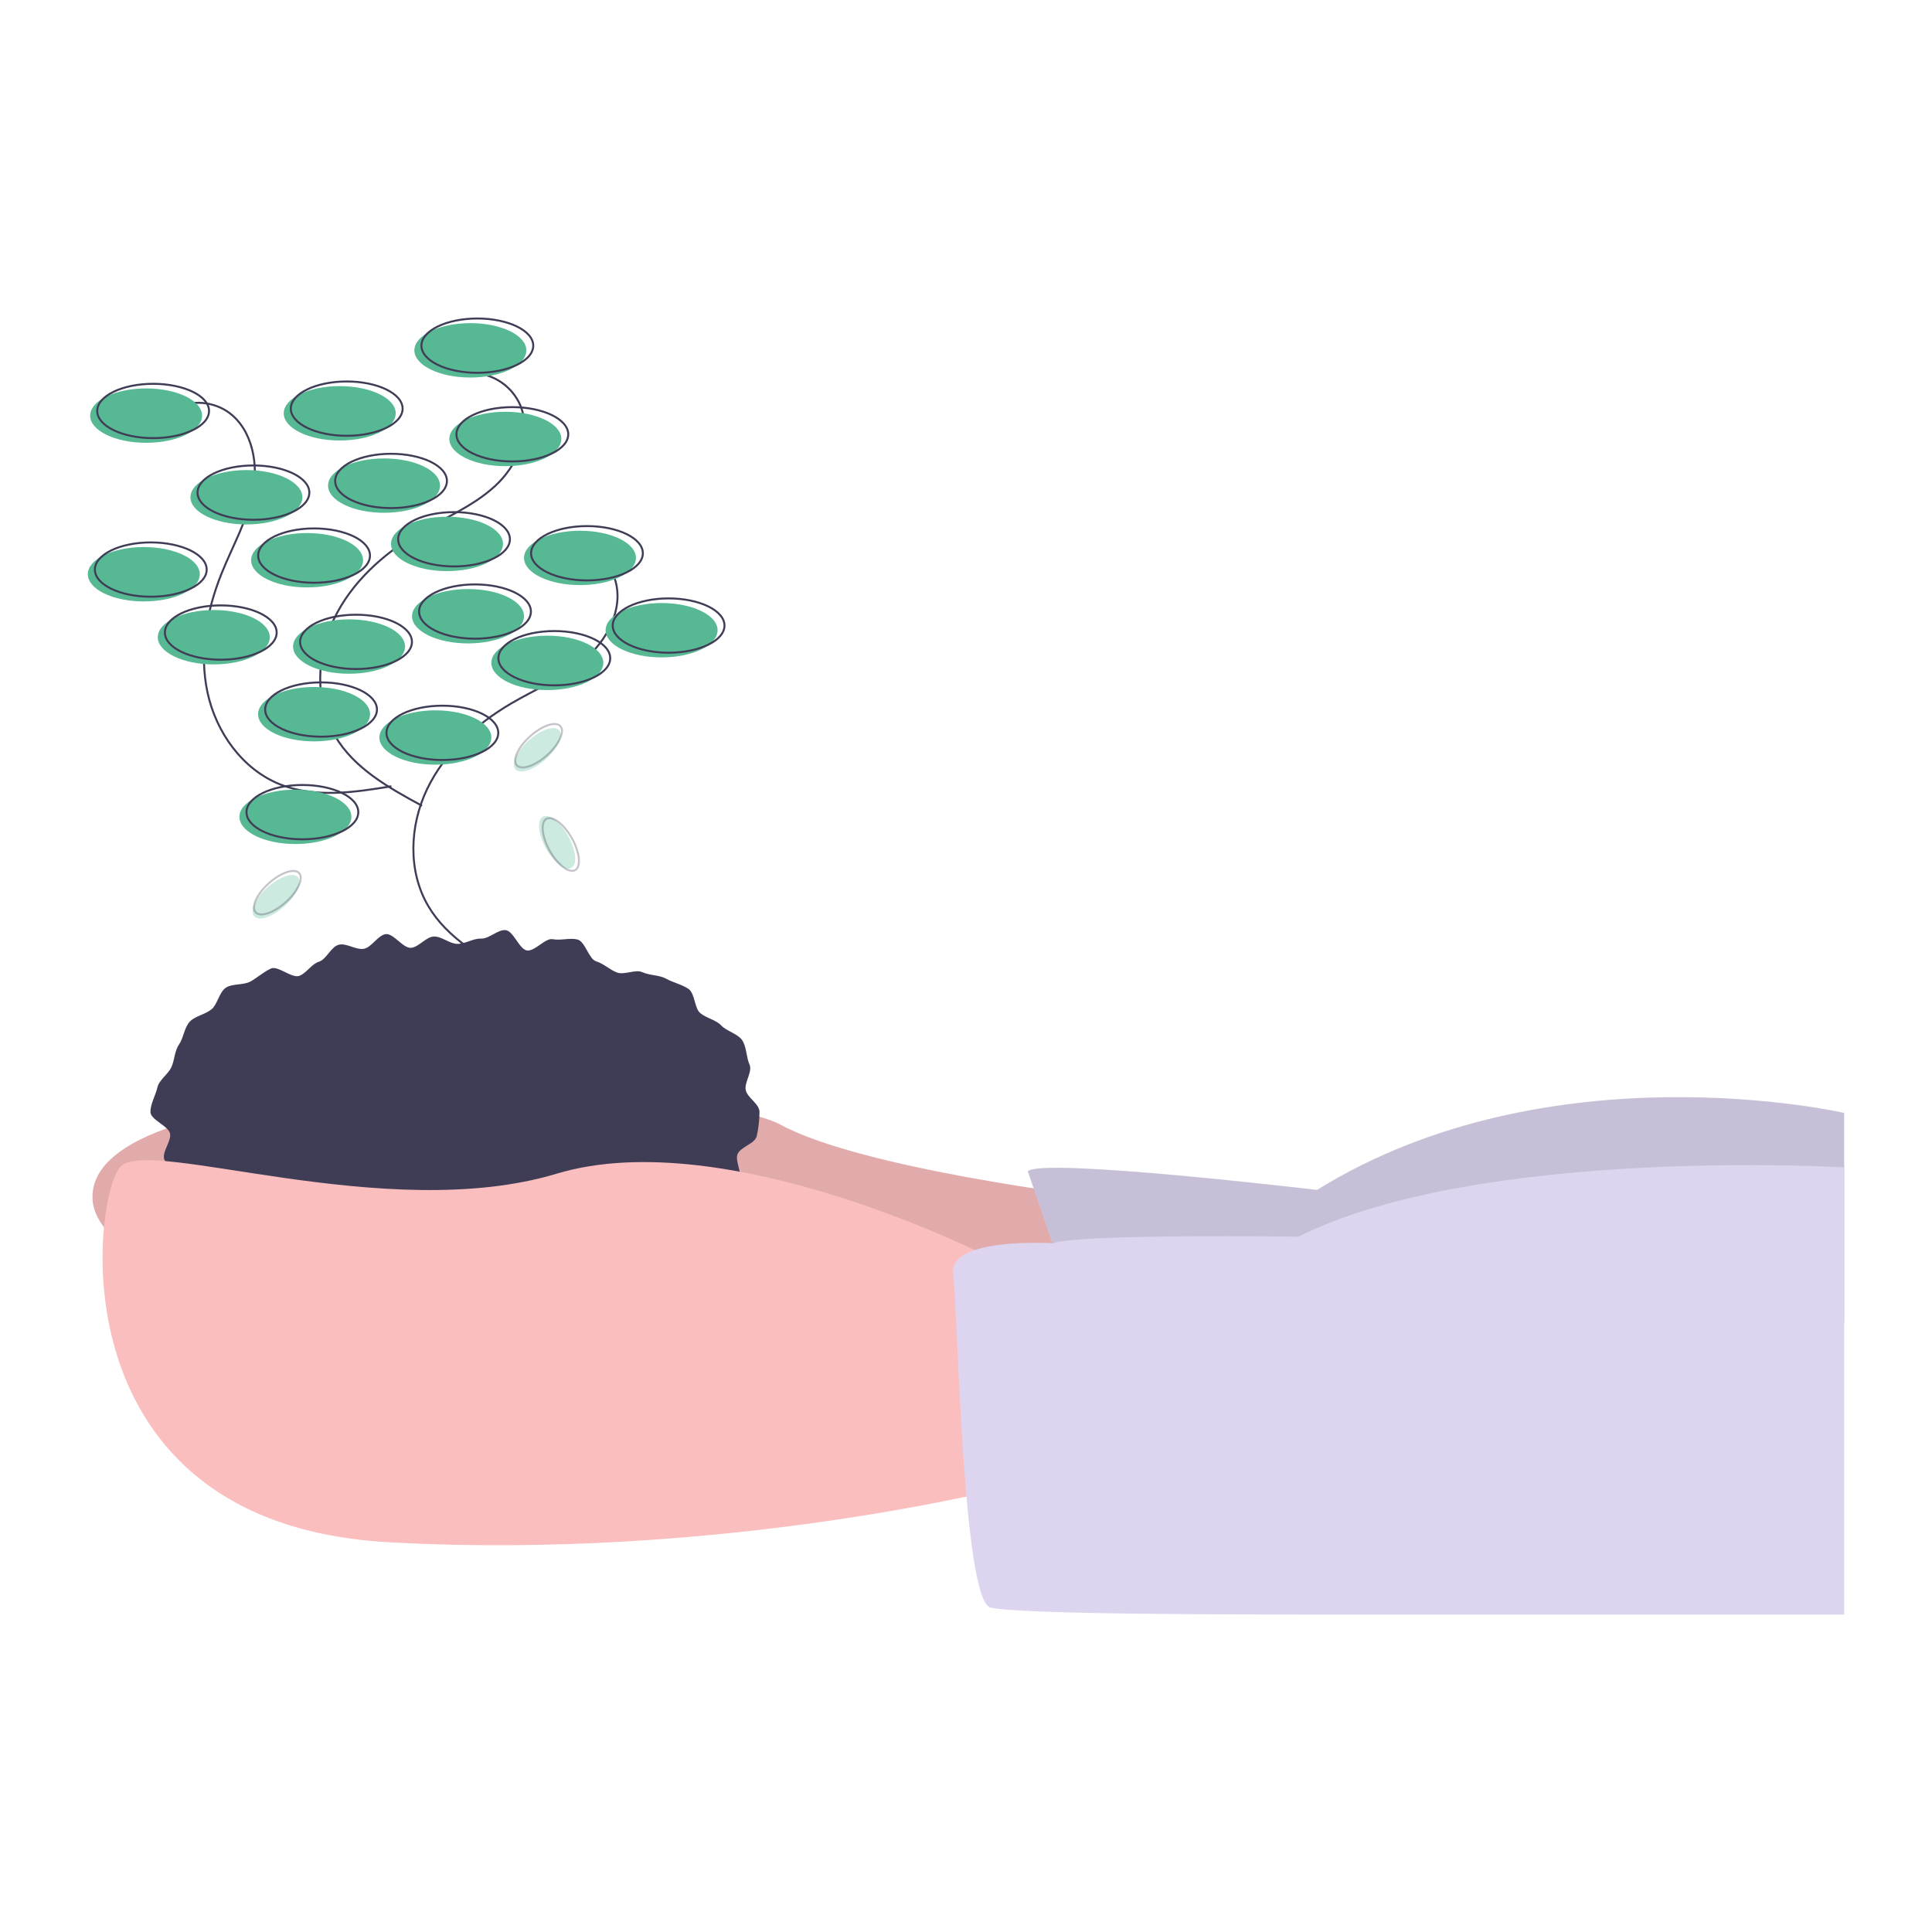 <?xml version="1.0" encoding="UTF-8"?>
<svg xmlns="http://www.w3.org/2000/svg" xmlns:xlink="http://www.w3.org/1999/xlink" width="203px" height="203px" viewBox="0 0 203 203" version="1.1">
<defs>
<filter id="alpha" filterUnits="objectBoundingBox" x="0%" y="0%" width="100%" height="100%">
  <feColorMatrix type="matrix" in="SourceGraphic" values="0 0 0 0 1 0 0 0 0 1 0 0 0 0 1 0 0 0 1 0"/>
</filter>
<mask id="mask0">
  <g filter="url(#alpha)">
<rect x="0" y="0" width="203" height="203" style="fill:rgb(0%,0%,0%);fill-opacity:0.102;stroke:none;"/>
  </g>
</mask>
<clipPath id="clip1">
  <rect x="0" y="0" width="203" height="203"/>
</clipPath>
<g id="surface5" clip-path="url(#clip1)">
<path style=" stroke:none;fill-rule:nonzero;fill:rgb(0%,0%,0%);fill-opacity:1;" d="M 115.102 125.773 C 115.102 125.773 90.594 122.832 82.016 118.176 C 73.438 113.52 9.715 111.312 9.715 125.773 C 9.715 140.234 82.996 146.605 82.996 146.605 L 121.473 144.398 Z M 115.102 125.773 "/>
</g>
<mask id="mask1">
  <g filter="url(#alpha)">
<rect x="0" y="0" width="203" height="203" style="fill:rgb(0%,0%,0%);fill-opacity:0.102;stroke:none;"/>
  </g>
</mask>
<clipPath id="clip2">
  <rect x="0" y="0" width="203" height="203"/>
</clipPath>
<g id="surface8" clip-path="url(#clip2)">
<path style=" stroke:none;fill-rule:nonzero;fill:rgb(0%,0%,0%);fill-opacity:1;" d="M 107.992 123.055 L 113.137 138.004 L 193.773 138.984 L 193.773 116.926 C 193.773 116.926 162.891 109.82 138.383 125.016 C 138.383 125.016 109.461 121.582 107.992 123.055 Z M 107.992 123.055 "/>
</g>
<mask id="mask2">
  <g filter="url(#alpha)">
<rect x="0" y="0" width="203" height="203" style="fill:rgb(0%,0%,0%);fill-opacity:0.302;stroke:none;"/>
  </g>
</mask>
<clipPath id="clip3">
  <rect x="0" y="0" width="203" height="203"/>
</clipPath>
<g id="surface11" clip-path="url(#clip3)">
<path style=" stroke:none;fill-rule:nonzero;fill:rgb(34.118%,72.157%,58.039%);fill-opacity:1;" d="M 57.031 85.816 C 57.676 85.457 58.871 86.367 59.699 87.855 C 60.531 89.34 60.684 90.836 60.039 91.195 C 59.395 91.555 58.203 90.641 57.371 89.156 C 56.539 87.672 56.391 86.176 57.031 85.816 Z M 57.031 85.816 "/>
</g>
<mask id="mask3">
  <g filter="url(#alpha)">
<rect x="0" y="0" width="203" height="203" style="fill:rgb(0%,0%,0%);fill-opacity:0.302;stroke:none;"/>
  </g>
</mask>
<clipPath id="clip4">
  <rect x="0" y="0" width="203" height="203"/>
</clipPath>
<g id="surface14" clip-path="url(#clip4)">
<path style="fill:none;stroke-width:1;stroke-linecap:butt;stroke-linejoin:miter;stroke:rgb(24.706%,23.922%,33.725%);stroke-opacity:1;stroke-miterlimit:10;" d="M 14.796 -0.009 C 14.802 -3.536 8.172 -6.404 0.002 -6.414 C -8.174 -6.399 -14.801 -3.533 -14.797 0.01 C -14.803 3.536 -8.173 6.404 -0.003 6.415 C 8.173 6.399 14.8 3.534 14.796 -0.009 Z M 14.796 -0.009 " transform="matrix(-0.102,-0.182,-0.182,0.102,58.924,88.73)"/>
</g>
<mask id="mask4">
  <g filter="url(#alpha)">
<rect x="0" y="0" width="203" height="203" style="fill:rgb(0%,0%,0%);fill-opacity:0.302;stroke:none;"/>
  </g>
</mask>
<clipPath id="clip5">
  <rect x="0" y="0" width="203" height="203"/>
</clipPath>
<g id="surface17" clip-path="url(#clip5)">
<path style=" stroke:none;fill-rule:nonzero;fill:rgb(34.118%,72.157%,58.039%);fill-opacity:1;" d="M 28.117 93.23 C 29.387 92.094 30.812 91.621 31.305 92.168 C 31.797 92.719 31.168 94.082 29.898 95.219 C 28.629 96.352 27.203 96.828 26.711 96.277 C 26.219 95.73 26.852 94.363 28.117 93.23 Z M 28.117 93.23 "/>
</g>
<mask id="mask5">
  <g filter="url(#alpha)">
<rect x="0" y="0" width="203" height="203" style="fill:rgb(0%,0%,0%);fill-opacity:0.302;stroke:none;"/>
  </g>
</mask>
<clipPath id="clip6">
  <rect x="0" y="0" width="203" height="203"/>
</clipPath>
<g id="surface20" clip-path="url(#clip6)">
<path style="fill:none;stroke-width:1;stroke-linecap:butt;stroke-linejoin:miter;stroke:rgb(24.706%,23.922%,33.725%);stroke-opacity:1;stroke-miterlimit:10;" d="M 6.406 -0.009 C 6.406 -8.163 3.546 -14.789 -0 -14.787 C -3.532 -14.796 -6.41 -8.169 -6.398 -0.001 C -6.412 8.166 -3.539 14.806 -0.006 14.79 C 3.54 14.787 6.404 8.172 6.406 -0.009 Z M 6.406 -0.009 " transform="matrix(-0.139,-0.155,-0.155,0.139,29.142,93.796)"/>
</g>
<mask id="mask6">
  <g filter="url(#alpha)">
<rect x="0" y="0" width="203" height="203" style="fill:rgb(0%,0%,0%);fill-opacity:0.302;stroke:none;"/>
  </g>
</mask>
<clipPath id="clip7">
  <rect x="0" y="0" width="203" height="203"/>
</clipPath>
<g id="surface23" clip-path="url(#clip7)">
<path style=" stroke:none;fill-rule:nonzero;fill:rgb(34.118%,72.157%,58.039%);fill-opacity:1;" d="M 55.566 77.789 C 56.836 76.652 58.262 76.18 58.754 76.73 C 59.246 77.277 58.613 78.645 57.348 79.777 C 56.078 80.914 54.652 81.387 54.16 80.84 C 53.668 80.289 54.301 78.926 55.566 77.789 Z M 55.566 77.789 "/>
</g>
<mask id="mask7">
  <g filter="url(#alpha)">
<rect x="0" y="0" width="203" height="203" style="fill:rgb(0%,0%,0%);fill-opacity:0.302;stroke:none;"/>
  </g>
</mask>
<clipPath id="clip8">
  <rect x="0" y="0" width="203" height="203"/>
</clipPath>
<g id="surface26" clip-path="url(#clip8)">
<path style="fill:none;stroke-width:1;stroke-linecap:butt;stroke-linejoin:miter;stroke:rgb(24.706%,23.922%,33.725%);stroke-opacity:1;stroke-miterlimit:10;" d="M 6.396 -0.001 C 6.41 -8.168 3.55 -14.794 0.004 -14.792 C -3.542 -14.789 -6.406 -8.175 -6.407 0.006 C -6.408 8.161 -3.535 14.801 -0.002 14.784 C 3.53 14.794 6.408 8.167 6.396 -0.001 Z M 6.396 -0.001 " transform="matrix(-0.139,-0.155,-0.155,0.139,56.591,78.356)"/>
</g>
</defs>
<g id="surface1">
<rect x="0" y="0" width="203" height="203" style="fill:rgb(100%,100%,100%);fill-opacity:1;stroke:none;"/>
<path style=" stroke:none;fill-rule:nonzero;fill:rgb(98.431%,74.51%,74.51%);fill-opacity:1;" d="M 115.102 125.773 C 115.102 125.773 90.594 122.832 82.016 118.176 C 73.438 113.52 9.715 111.312 9.715 125.773 C 9.715 140.234 82.996 146.605 82.996 146.605 L 121.473 144.398 Z M 115.102 125.773 "/>
<use xlink:href="#surface5" mask="url(#mask0)"/>
<path style=" stroke:none;fill-rule:nonzero;fill:rgb(86.667%,83.529%,93.725%);fill-opacity:1;" d="M 107.992 123.078 L 113.137 138.027 L 193.773 139.008 L 193.773 116.949 C 193.773 116.949 162.891 109.844 138.383 125.039 C 138.383 125.039 109.461 121.605 107.992 123.078 Z M 107.992 123.078 "/>
<use xlink:href="#surface8" mask="url(#mask1)"/>
<path style=" stroke:none;fill-rule:nonzero;fill:rgb(24.706%,23.922%,33.725%);fill-opacity:1;" d="M 15.805 116.828 C 15.805 117.664 17.68 118.285 17.863 119.09 C 18.047 119.891 16.934 121.105 17.285 121.867 C 17.648 122.648 18.078 123.395 18.57 124.102 C 19.031 124.766 20.457 124.668 21.043 125.285 C 21.613 125.848 22.219 126.375 22.855 126.863 C 23.477 127.379 24.316 127.488 25.023 127.965 C 25.691 128.414 25.609 130.07 26.352 130.48 C 27.062 130.875 28.145 130.559 28.914 130.91 C 29.652 131.25 30.043 132.477 30.832 132.777 C 31.59 133.066 32.531 132.941 33.336 133.191 C 34.117 133.434 34.988 133.395 35.801 133.598 C 36.594 133.797 37.199 134.984 38.023 135.145 C 38.824 135.301 39.766 134.883 40.598 135 C 41.406 135.117 42.352 134.09 43.184 134.168 C 44 134.246 44.77 134.719 45.605 134.758 C 46.426 134.797 47.234 135.156 48.07 135.156 C 48.906 135.156 49.77 135.941 50.59 135.902 C 51.426 135.863 52.184 134.676 53 134.602 C 53.832 134.523 54.828 135.766 55.637 135.648 C 56.469 135.531 57.125 134.316 57.93 134.16 C 58.754 134 59.816 134.867 60.609 134.668 C 61.426 134.465 61.91 133.051 62.688 132.809 C 63.492 132.559 64.488 132.898 65.25 132.609 C 66.039 132.309 67 132.355 67.738 132.02 C 68.504 131.664 69.059 130.828 69.766 130.438 C 70.508 130.027 70.852 129.008 71.52 128.555 C 72.227 128.082 73.301 128.141 73.918 127.625 C 74.574 127.082 75.801 127.051 76.355 126.465 C 76.938 125.848 77.176 124.805 77.637 124.145 C 78.121 123.449 77.168 121.98 77.508 121.242 C 77.859 120.48 79.332 120.172 79.512 119.371 C 79.703 118.535 79.797 117.684 79.801 116.828 C 79.801 115.992 78.543 115.355 78.359 114.551 C 78.176 113.75 79.102 112.602 78.75 111.84 C 78.41 111.102 78.453 109.973 77.969 109.277 C 77.508 108.617 76.355 108.355 75.773 107.738 C 75.219 107.152 74.23 106.988 73.574 106.445 C 72.957 105.93 73.035 104.375 72.328 103.898 C 71.66 103.445 70.723 103.242 69.98 102.828 C 69.273 102.438 68.27 102.504 67.5 102.152 C 66.762 101.812 65.609 102.48 64.82 102.18 C 64.059 101.891 63.441 101.258 62.637 101.008 C 61.859 100.766 61.492 98.918 60.676 98.715 C 59.887 98.516 58.91 98.844 58.086 98.684 C 57.285 98.527 56.203 99.988 55.375 99.867 C 54.562 99.754 53.957 97.809 53.121 97.73 C 52.305 97.652 51.387 98.66 50.551 98.621 C 49.73 98.586 48.906 99.176 48.07 99.176 C 47.234 99.176 46.402 98.367 45.582 98.402 C 44.746 98.441 44.012 99.512 43.195 99.59 C 42.359 99.668 41.336 98.035 40.527 98.152 C 39.695 98.27 39.055 99.531 38.25 99.688 C 37.426 99.848 36.395 99.062 35.602 99.262 C 34.785 99.465 34.297 100.805 33.516 101.047 C 32.715 101.297 32.219 102.242 31.457 102.531 C 30.668 102.832 29.203 101.43 28.465 101.766 C 27.695 102.121 27.031 102.73 26.324 103.125 C 25.582 103.535 24.402 103.328 23.73 103.781 C 23.027 104.254 22.855 105.527 22.234 106.043 C 21.578 106.59 20.5 106.754 19.945 107.34 C 19.363 107.957 19.281 109.07 18.82 109.73 C 18.332 110.426 18.348 111.391 18.012 112.125 C 17.656 112.887 16.719 113.465 16.535 114.266 C 16.352 115.07 15.805 115.992 15.805 116.828 Z M 15.805 116.828 "/>
<path style=" stroke:none;fill-rule:nonzero;fill:rgb(98.431%,74.51%,74.51%);fill-opacity:1;" d="M 104.074 132.145 C 104.074 132.145 76.379 117.93 58.488 123.324 C 40.594 128.715 15.598 119.402 12.656 122.586 C 9.715 125.773 5.547 160.086 40.84 162.047 C 76.133 164.008 106.277 156.164 106.277 156.164 Z M 104.074 132.145 "/>
<path style=" stroke:none;fill-rule:nonzero;fill:rgb(86.667%,83.529%,93.725%);fill-opacity:1;" d="M 110.594 130.633 C 110.594 130.633 99.66 129.941 100.148 133.859 C 100.641 137.781 101.129 168.172 104.07 168.91 C 107.012 169.645 130.293 169.645 139.852 169.645 L 193.773 169.645 L 193.773 122.656 C 193.773 122.656 155.539 120.383 136.422 129.941 C 136.422 129.941 113.438 129.609 110.594 130.633 Z M 110.594 130.633 "/>
<path style="fill:none;stroke-width:1;stroke-linecap:butt;stroke-linejoin:miter;stroke:rgb(24.706%,23.922%,33.725%);stroke-opacity:1;stroke-miterlimit:10;" d="M 802.241 236.781 C 792.001 237.362 782.981 243.663 778.93 253.077 C 773.098 267.161 780.599 283.72 791.87 293.997 C 803.141 304.255 817.618 310.124 830.764 317.851 C 848.411 328.221 864.295 342.605 873.127 361.095 C 881.96 379.567 882.898 402.446 872.509 420.093 C 862.869 436.483 845.335 446.272 828.626 455.33 " transform="matrix(-0.208,0,0,0.208,226.48,7.82)"/>
<path style="fill:none;stroke-width:1;stroke-linecap:butt;stroke-linejoin:miter;stroke:rgb(24.706%,23.922%,33.725%);stroke-opacity:1;stroke-miterlimit:10;" d="M 849.313 150.888 C 839.073 151.47 830.053 157.771 826.002 167.185 C 820.17 181.268 827.671 197.827 838.942 208.085 C 850.194 218.362 864.671 224.232 877.817 231.958 C 895.483 242.329 911.348 256.712 920.181 275.184 C 929.032 293.675 929.97 316.554 919.581 334.2 C 909.942 350.59 892.407 360.38 875.68 369.437 " transform="matrix(-0.208,0,0,0.208,226.481,7.82)"/>
<path style="fill:none;stroke-width:1;stroke-linecap:butt;stroke-linejoin:miter;stroke:rgb(24.706%,23.922%,33.725%);stroke-opacity:1;stroke-miterlimit:10;" d="M 1004.047 170.636 C 995.609 164.841 984.6 164.297 975.636 169.267 C 962.415 176.824 958.215 194.509 960.84 209.53 C 963.447 224.551 971.304 238.053 976.968 252.212 C 984.582 271.209 988.332 292.306 984 312.335 C 979.687 332.344 966.41 351.022 947.394 358.617 C 929.747 365.669 909.888 362.687 891.135 359.593 " transform="matrix(-0.208,0,0,0.208,226.481,7.82)"/>
<path style=" stroke:none;fill-rule:nonzero;fill:rgb(34.118%,72.157%,58.039%);fill-opacity:1;" d="M 39.863 77.492 C 39.863 75.914 42.496 74.637 45.742 74.637 C 48.992 74.637 51.625 75.914 51.625 77.492 C 51.625 79.07 48.992 80.348 45.742 80.348 C 42.496 80.348 39.863 79.07 39.863 77.492 Z M 39.863 77.492 "/>
<path style="fill:none;stroke-width:1;stroke-linecap:butt;stroke-linejoin:miter;stroke:rgb(24.706%,23.922%,33.725%);stroke-opacity:1;stroke-miterlimit:10;" d="M 28.236 0.008 C 28.236 -7.568 15.597 -13.719 -0.006 -13.719 C -15.59 -13.719 -28.248 -7.568 -28.248 0.008 C -28.248 7.584 -15.59 13.717 -0.006 13.717 C 15.597 13.717 28.236 7.584 28.236 0.008 Z M 28.236 0.008 " transform="matrix(-0.208,0,0,0.208,46.479,77.002)"/>
<path style=" stroke:none;fill-rule:nonzero;fill:rgb(34.118%,72.157%,58.039%);fill-opacity:1;" d="M 27.117 75.043 C 27.117 73.465 29.75 72.184 33 72.184 C 36.25 72.184 38.883 73.465 38.883 75.043 C 38.883 76.621 36.25 77.898 33 77.898 C 29.75 77.898 27.117 76.621 27.117 75.043 Z M 27.117 75.043 "/>
<path style="fill:none;stroke-width:1;stroke-linecap:butt;stroke-linejoin:miter;stroke:rgb(24.706%,23.922%,33.725%);stroke-opacity:1;stroke-miterlimit:10;" d="M 28.246 -0.003 C 28.246 -7.579 15.587 -13.712 0.003 -13.712 C -15.599 -13.712 -28.239 -7.579 -28.239 -0.003 C -28.239 7.573 -15.599 13.724 0.003 13.724 C 15.587 13.724 28.246 7.573 28.246 -0.003 Z M 28.246 -0.003 " transform="matrix(-0.208,0,0,0.208,33.735,74.551)"/>
<path style=" stroke:none;fill-rule:nonzero;fill:rgb(34.118%,72.157%,58.039%);fill-opacity:1;" d="M 25.156 85.824 C 25.156 84.246 27.789 82.969 31.039 82.969 C 34.289 82.969 36.922 84.246 36.922 85.824 C 36.922 87.402 34.289 88.684 31.039 88.684 C 27.789 88.684 25.156 87.402 25.156 85.824 Z M 25.156 85.824 "/>
<path style="fill:none;stroke-width:1;stroke-linecap:butt;stroke-linejoin:miter;stroke:rgb(24.706%,23.922%,33.725%);stroke-opacity:1;stroke-miterlimit:10;" d="M 28.247 0.005 C 28.247 -7.572 15.589 -13.723 0.005 -13.723 C -15.598 -13.723 -28.237 -7.572 -28.237 0.005 C -28.237 7.581 -15.598 13.713 0.005 13.713 C 15.589 13.713 28.247 7.581 28.247 0.005 Z M 28.247 0.005 " transform="matrix(-0.208,0,0,0.208,31.774,85.335)"/>
<path style=" stroke:none;fill-rule:nonzero;fill:rgb(34.118%,72.157%,58.039%);fill-opacity:1;" d="M 26.383 58.867 C 26.383 57.289 29.016 56.008 32.266 56.008 C 35.512 56.008 38.148 57.289 38.148 58.867 C 38.148 60.445 35.512 61.723 32.266 61.723 C 29.016 61.723 26.383 60.445 26.383 58.867 Z M 26.383 58.867 "/>
<path style="fill:none;stroke-width:1;stroke-linecap:butt;stroke-linejoin:miter;stroke:rgb(24.706%,23.922%,33.725%);stroke-opacity:1;stroke-miterlimit:10;" d="M 28.241 -0.005 C 28.241 -7.582 15.602 -13.714 -0.001 -13.714 C -15.603 -13.714 -28.243 -7.582 -28.243 -0.005 C -28.243 7.571 -15.603 13.722 -0.001 13.722 C 15.602 13.722 28.241 7.571 28.241 -0.005 Z M 28.241 -0.005 " transform="matrix(-0.208,0,0,0.208,33,58.376)"/>
<path style=" stroke:none;fill-rule:nonzero;fill:rgb(34.118%,72.157%,58.039%);fill-opacity:1;" d="M 41.086 57.152 C 41.086 55.574 43.723 54.293 46.969 54.293 C 50.219 54.293 52.852 55.574 52.852 57.152 C 52.852 58.73 50.219 60.008 46.969 60.008 C 43.723 60.008 41.086 58.73 41.086 57.152 Z M 41.086 57.152 "/>
<path style="fill:none;stroke-width:1;stroke-linecap:butt;stroke-linejoin:miter;stroke:rgb(24.706%,23.922%,33.725%);stroke-opacity:1;stroke-miterlimit:10;" d="M 28.231 -0.002 C 28.231 -7.578 15.591 -13.711 0.007 -13.711 C -15.595 -13.711 -28.235 -7.578 -28.235 -0.002 C -28.235 7.574 -15.595 13.725 0.007 13.725 C 15.591 13.725 28.231 7.574 28.231 -0.002 Z M 28.231 -0.002 " transform="matrix(-0.208,0,0,0.208,47.705,56.661)"/>
<path style=" stroke:none;fill-rule:nonzero;fill:rgb(34.118%,72.157%,58.039%);fill-opacity:1;" d="M 34.469 51.023 C 34.469 49.445 37.105 48.168 40.352 48.168 C 43.602 48.168 46.234 49.445 46.234 51.023 C 46.234 52.602 43.602 53.879 40.352 53.879 C 37.105 53.879 34.469 52.602 34.469 51.023 Z M 34.469 51.023 "/>
<path style="fill:none;stroke-width:1;stroke-linecap:butt;stroke-linejoin:miter;stroke:rgb(24.706%,23.922%,33.725%);stroke-opacity:1;stroke-miterlimit:10;" d="M 28.231 0.008 C 28.231 -7.569 15.591 -13.72 0.007 -13.72 C -15.595 -13.72 -28.235 -7.569 -28.235 0.008 C -28.235 7.584 -15.595 13.716 0.007 13.716 C 15.591 13.716 28.231 7.584 28.231 0.008 Z M 28.231 0.008 " transform="matrix(-0.208,0,0,0.208,41.087,50.534)"/>
<path style=" stroke:none;fill-rule:nonzero;fill:rgb(34.118%,72.157%,58.039%);fill-opacity:1;" d="M 20.012 52.25 C 20.012 50.672 22.645 49.391 25.891 49.391 C 29.141 49.391 31.773 50.672 31.773 52.25 C 31.773 53.828 29.141 55.105 25.891 55.105 C 22.645 55.105 20.012 53.828 20.012 52.25 Z M 20.012 52.25 "/>
<path style="fill:none;stroke-width:1;stroke-linecap:butt;stroke-linejoin:miter;stroke:rgb(24.706%,23.922%,33.725%);stroke-opacity:1;stroke-miterlimit:10;" d="M 28.237 -0.006 C 28.237 -7.582 15.597 -13.714 -0.006 -13.714 C -15.589 -13.714 -28.248 -7.582 -28.248 -0.006 C -28.248 7.571 -15.589 13.722 -0.006 13.722 C 15.597 13.722 28.237 7.571 28.237 -0.006 Z M 28.237 -0.006 " transform="matrix(-0.208,0,0,0.208,26.628,51.759)"/>
<path style=" stroke:none;fill-rule:nonzero;fill:rgb(34.118%,72.157%,58.039%);fill-opacity:1;" d="M 9.227 60.336 C 9.227 58.758 11.859 57.48 15.109 57.48 C 18.359 57.48 20.992 58.758 20.992 60.336 C 20.992 61.914 18.359 63.195 15.109 63.195 C 11.859 63.195 9.227 61.914 9.227 60.336 Z M 9.227 60.336 "/>
<path style="fill:none;stroke-width:1;stroke-linecap:butt;stroke-linejoin:miter;stroke:rgb(24.706%,23.922%,33.725%);stroke-opacity:1;stroke-miterlimit:10;" d="M 28.245 0.005 C 28.245 -7.571 15.605 -13.722 0.002 -13.722 C -15.6 -13.722 -28.24 -7.571 -28.24 0.005 C -28.24 7.581 -15.6 13.713 0.002 13.713 C 15.605 13.713 28.245 7.581 28.245 0.005 Z M 28.245 0.005 " transform="matrix(-0.208,0,0,0.208,15.844,59.847)"/>
<path style=" stroke:none;fill-rule:nonzero;fill:rgb(34.118%,72.157%,58.039%);fill-opacity:1;" d="M 47.215 46.121 C 47.215 44.543 49.848 43.266 53.098 43.266 C 56.344 43.266 58.98 44.543 58.98 46.121 C 58.98 47.699 56.344 48.98 53.098 48.98 C 49.848 48.98 47.215 47.699 47.215 46.121 Z M 47.215 46.121 "/>
<path style="fill:none;stroke-width:1;stroke-linecap:butt;stroke-linejoin:miter;stroke:rgb(24.706%,23.922%,33.725%);stroke-opacity:1;stroke-miterlimit:10;" d="M 28.24 0.004 C 28.24 -7.572 15.601 -13.723 -0.002 -13.723 C -15.604 -13.723 -28.244 -7.572 -28.244 0.004 C -28.244 7.58 -15.604 13.713 -0.002 13.713 C 15.601 13.713 28.24 7.58 28.24 0.004 Z M 28.24 0.004 " transform="matrix(-0.208,0,0,0.208,53.832,45.632)"/>
<path style=" stroke:none;fill-rule:nonzero;fill:rgb(34.118%,72.157%,58.039%);fill-opacity:1;" d="M 43.539 36.809 C 43.539 35.23 46.172 33.953 49.422 33.953 C 52.668 33.953 55.301 35.23 55.301 36.809 C 55.301 38.387 52.668 39.668 49.422 39.668 C 46.172 39.668 43.539 38.387 43.539 36.809 Z M 43.539 36.809 "/>
<path style="fill:none;stroke-width:1;stroke-linecap:butt;stroke-linejoin:miter;stroke:rgb(24.706%,23.922%,33.725%);stroke-opacity:1;stroke-miterlimit:10;" d="M 28.239 0.007 C 28.239 -7.57 15.599 -13.721 -0.004 -13.721 C -15.588 -13.721 -28.246 -7.57 -28.246 0.007 C -28.246 7.583 -15.588 13.715 -0.004 13.715 C 15.599 13.715 28.239 7.583 28.239 0.007 Z M 28.239 0.007 " transform="matrix(-0.208,0,0,0.208,50.155,36.319)"/>
<path style=" stroke:none;fill-rule:nonzero;fill:rgb(34.118%,72.157%,58.039%);fill-opacity:1;" d="M 9.473 43.672 C 9.473 42.094 12.105 40.812 15.355 40.812 C 18.602 40.812 21.234 42.094 21.234 43.672 C 21.234 45.25 18.602 46.527 15.355 46.527 C 12.105 46.527 9.473 45.25 9.473 43.672 Z M 9.473 43.672 "/>
<path style="fill:none;stroke-width:1;stroke-linecap:butt;stroke-linejoin:miter;stroke:rgb(24.706%,23.922%,33.725%);stroke-opacity:1;stroke-miterlimit:10;" d="M 28.24 -0.007 C 28.24 -7.583 15.6 -13.716 -0.003 -13.716 C -15.605 -13.716 -28.245 -7.583 -28.245 -0.007 C -28.245 7.569 -15.605 13.72 -0.003 13.72 C 15.6 13.72 28.24 7.569 28.24 -0.007 Z M 28.24 -0.007 " transform="matrix(-0.208,0,0,0.208,16.089,43.181)"/>
<path style=" stroke:none;fill-rule:nonzero;fill:rgb(34.118%,72.157%,58.039%);fill-opacity:1;" d="M 63.633 66.219 C 63.633 64.641 66.27 63.363 69.516 63.363 C 72.766 63.363 75.398 64.641 75.398 66.219 C 75.398 67.797 72.766 69.074 69.516 69.074 C 66.27 69.074 63.633 67.797 63.633 66.219 Z M 63.633 66.219 "/>
<path style="fill:none;stroke-width:1;stroke-linecap:butt;stroke-linejoin:miter;stroke:rgb(24.706%,23.922%,33.725%);stroke-opacity:1;stroke-miterlimit:10;" d="M 28.233 0.009 C 28.233 -7.567 15.594 -13.718 -0.009 -13.718 C -15.593 -13.718 -28.232 -7.567 -28.232 0.009 C -28.232 7.567 -15.593 13.718 -0.009 13.718 C 15.594 13.718 28.233 7.567 28.233 0.009 Z M 28.233 0.009 " transform="matrix(-0.208,0,0,0.208,70.252,65.729)"/>
<path style=" stroke:none;fill-rule:nonzero;fill:rgb(34.118%,72.157%,58.039%);fill-opacity:1;" d="M 43.293 64.75 C 43.293 63.172 45.926 61.891 49.176 61.891 C 52.422 61.891 55.059 63.172 55.059 64.75 C 55.059 66.324 52.422 67.605 49.176 67.605 C 45.926 67.605 43.293 66.324 43.293 64.75 Z M 43.293 64.75 "/>
<path style="fill:none;stroke-width:1;stroke-linecap:butt;stroke-linejoin:miter;stroke:rgb(24.706%,23.922%,33.725%);stroke-opacity:1;stroke-miterlimit:10;" d="M 28.243 -0.001 C 28.243 -7.578 15.604 -13.71 0.001 -13.71 C -15.601 -13.71 -28.241 -7.578 -28.241 -0.001 C -28.241 7.575 -15.601 13.707 0.001 13.707 C 15.604 13.707 28.243 7.575 28.243 -0.001 Z M 28.243 -0.001 " transform="matrix(-0.208,0,0,0.208,49.91,64.258)"/>
<path style=" stroke:none;fill-rule:nonzero;fill:rgb(34.118%,72.157%,58.039%);fill-opacity:1;" d="M 16.578 66.953 C 16.578 65.375 19.211 64.098 22.461 64.098 C 25.711 64.098 28.344 65.375 28.344 66.953 C 28.344 68.531 25.711 69.812 22.461 69.812 C 19.211 69.812 16.578 68.531 16.578 66.953 Z M 16.578 66.953 "/>
<path style="fill:none;stroke-width:1;stroke-linecap:butt;stroke-linejoin:miter;stroke:rgb(24.706%,23.922%,33.725%);stroke-opacity:1;stroke-miterlimit:10;" d="M 28.23 0.005 C 28.23 -7.571 15.59 -13.722 0.006 -13.722 C -15.596 -13.722 -28.236 -7.571 -28.236 0.005 C -28.236 7.581 -15.596 13.714 0.006 13.714 C 15.59 13.714 28.23 7.581 28.23 0.005 Z M 28.23 0.005 " transform="matrix(-0.208,0,0,0.208,23.197,66.464)"/>
<path style=" stroke:none;fill-rule:nonzero;fill:rgb(34.118%,72.157%,58.039%);fill-opacity:1;" d="M 30.793 67.934 C 30.793 66.355 33.426 65.078 36.676 65.078 C 39.926 65.078 42.559 66.355 42.559 67.934 C 42.559 69.512 39.926 70.793 36.676 70.793 C 33.426 70.793 30.793 69.512 30.793 67.934 Z M 30.793 67.934 "/>
<path style="fill:none;stroke-width:1;stroke-linecap:butt;stroke-linejoin:miter;stroke:rgb(24.706%,23.922%,33.725%);stroke-opacity:1;stroke-miterlimit:10;" d="M 28.248 0.006 C 28.248 -7.571 15.589 -13.722 0.005 -13.722 C -15.597 -13.722 -28.237 -7.571 -28.237 0.006 C -28.237 7.582 -15.597 13.714 0.005 13.714 C 15.589 13.714 28.248 7.582 28.248 0.006 Z M 28.248 0.006 " transform="matrix(-0.208,0,0,0.208,37.411,67.444)"/>
<path style=" stroke:none;fill-rule:nonzero;fill:rgb(34.118%,72.157%,58.039%);fill-opacity:1;" d="M 29.812 43.426 C 29.812 41.848 32.445 40.57 35.695 40.57 C 38.945 40.57 41.578 41.848 41.578 43.426 C 41.578 45.004 38.945 46.285 35.695 46.285 C 32.445 46.285 29.812 45.004 29.812 43.426 Z M 29.812 43.426 "/>
<path style="fill:none;stroke-width:1;stroke-linecap:butt;stroke-linejoin:miter;stroke:rgb(24.706%,23.922%,33.725%);stroke-opacity:1;stroke-miterlimit:10;" d="M 28.248 0.007 C 28.248 -7.569 15.59 -13.721 0.006 -13.721 C -15.596 -13.721 -28.236 -7.569 -28.236 0.007 C -28.236 7.583 -15.596 13.715 0.006 13.715 C 15.59 13.715 28.248 7.583 28.248 0.007 Z M 28.248 0.007 " transform="matrix(-0.208,0,0,0.208,36.431,42.936)"/>
<path style=" stroke:none;fill-rule:nonzero;fill:rgb(34.118%,72.157%,58.039%);fill-opacity:1;" d="M 55.059 58.621 C 55.059 57.043 57.691 55.766 60.938 55.766 C 64.188 55.766 66.82 57.043 66.82 58.621 C 66.82 60.199 64.188 61.477 60.938 61.477 C 57.691 61.477 55.059 60.199 55.059 58.621 Z M 55.059 58.621 "/>
<path style="fill:none;stroke-width:1;stroke-linecap:butt;stroke-linejoin:miter;stroke:rgb(24.706%,23.922%,33.725%);stroke-opacity:1;stroke-miterlimit:10;" d="M 28.235 0.008 C 28.235 -7.568 15.595 -13.719 -0.007 -13.719 C -15.591 -13.719 -28.231 -7.568 -28.231 0.008 C -28.231 7.566 -15.591 13.717 -0.007 13.717 C 15.595 13.717 28.235 7.566 28.235 0.008 Z M 28.235 0.008 " transform="matrix(-0.208,0,0,0.208,61.674,58.131)"/>
<path style=" stroke:none;fill-rule:nonzero;fill:rgb(34.118%,72.157%,58.039%);fill-opacity:1;" d="M 51.625 69.648 C 51.625 68.07 54.258 66.793 57.508 66.793 C 60.758 66.793 63.391 68.07 63.391 69.648 C 63.391 71.227 60.758 72.508 57.508 72.508 C 54.258 72.508 51.625 71.227 51.625 69.648 Z M 51.625 69.648 "/>
<path style="fill:none;stroke-width:1;stroke-linecap:butt;stroke-linejoin:miter;stroke:rgb(24.706%,23.922%,33.725%);stroke-opacity:1;stroke-miterlimit:10;" d="M 28.247 0.002 C 28.247 -7.574 15.588 -13.725 0.004 -13.725 C -15.598 -13.725 -28.238 -7.574 -28.238 0.002 C -28.238 7.579 -15.598 13.711 0.004 13.711 C 15.588 13.711 28.247 7.579 28.247 0.002 Z M 28.247 0.002 " transform="matrix(-0.208,0,0,0.208,58.243,69.16)"/>
<use xlink:href="#surface11" mask="url(#mask2)"/>
<use xlink:href="#surface14" mask="url(#mask3)"/>
<use xlink:href="#surface17" mask="url(#mask4)"/>
<use xlink:href="#surface20" mask="url(#mask5)"/>
<use xlink:href="#surface23" mask="url(#mask6)"/>
<use xlink:href="#surface26" mask="url(#mask7)"/>
</g>
</svg>
